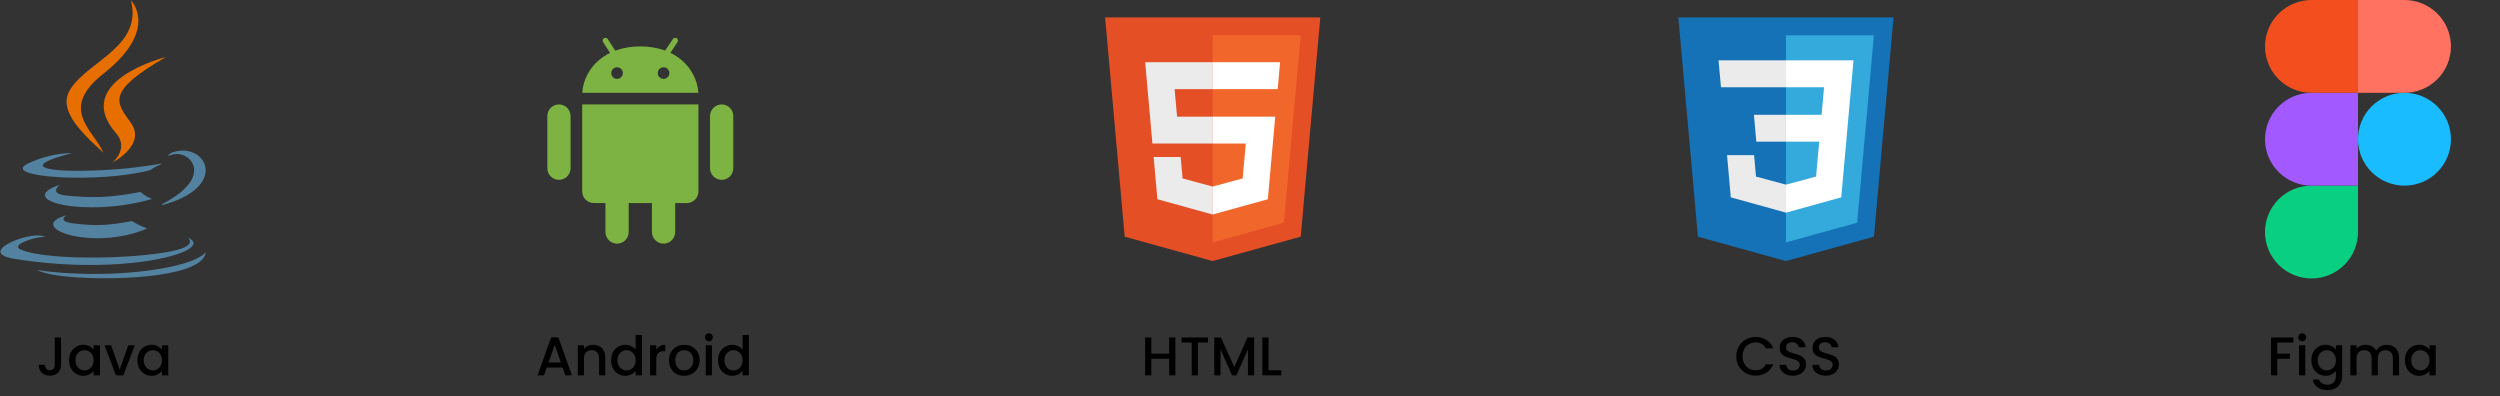 <svg width="826" height="131" viewBox="0 0 826 131" fill="none" xmlns="http://www.w3.org/2000/svg">
<rect x="0" y="0" width="826" height="131" fill="#333333" stroke="none"/>
<path d="M20.172 111.49V120.508C20.172 121.624 19.83 122.506 19.146 123.154C18.474 123.802 17.586 124.126 16.482 124.126C15.378 124.126 14.484 123.802 13.8 123.154C13.128 122.506 12.792 121.624 12.792 120.508H14.862C14.874 121.06 15.012 121.498 15.276 121.822C15.552 122.146 15.954 122.308 16.482 122.308C17.01 122.308 17.412 122.146 17.688 121.822C17.964 121.486 18.102 121.048 18.102 120.508V111.49H20.172ZM22.826 118.996C22.826 118 23.03 117.118 23.438 116.35C23.858 115.582 24.422 114.988 25.13 114.568C25.85 114.136 26.642 113.92 27.506 113.92C28.286 113.92 28.964 114.076 29.54 114.388C30.128 114.688 30.596 115.066 30.944 115.522V114.082H33.014V124H30.944V122.524C30.596 122.992 30.122 123.382 29.522 123.694C28.922 124.006 28.238 124.162 27.47 124.162C26.618 124.162 25.838 123.946 25.13 123.514C24.422 123.07 23.858 122.458 23.438 121.678C23.03 120.886 22.826 119.992 22.826 118.996ZM30.944 119.032C30.944 118.348 30.8 117.754 30.512 117.25C30.236 116.746 29.87 116.362 29.414 116.098C28.958 115.834 28.466 115.702 27.938 115.702C27.41 115.702 26.918 115.834 26.462 116.098C26.006 116.35 25.634 116.728 25.346 117.232C25.07 117.724 24.932 118.312 24.932 118.996C24.932 119.68 25.07 120.28 25.346 120.796C25.634 121.312 26.006 121.708 26.462 121.984C26.93 122.248 27.422 122.38 27.938 122.38C28.466 122.38 28.958 122.248 29.414 121.984C29.87 121.72 30.236 121.336 30.512 120.832C30.8 120.316 30.944 119.716 30.944 119.032ZM39.543 122.164L42.351 114.082H44.529L40.749 124H38.301L34.539 114.082H36.735L39.543 122.164ZM45.397 118.996C45.397 118 45.6 117.118 46.008 116.35C46.428 115.582 46.992 114.988 47.7 114.568C48.42 114.136 49.212 113.92 50.077 113.92C50.856 113.92 51.535 114.076 52.111 114.388C52.699 114.688 53.166 115.066 53.514 115.522V114.082H55.584V124H53.514V122.524C53.166 122.992 52.693 123.382 52.093 123.694C51.492 124.006 50.809 124.162 50.041 124.162C49.188 124.162 48.408 123.946 47.7 123.514C46.992 123.07 46.428 122.458 46.008 121.678C45.6 120.886 45.397 119.992 45.397 118.996ZM53.514 119.032C53.514 118.348 53.37 117.754 53.083 117.25C52.806 116.746 52.441 116.362 51.984 116.098C51.529 115.834 51.036 115.702 50.508 115.702C49.98 115.702 49.489 115.834 49.032 116.098C48.577 116.35 48.205 116.728 47.916 117.232C47.641 117.724 47.502 118.312 47.502 118.996C47.502 119.68 47.641 120.28 47.916 120.796C48.205 121.312 48.577 121.708 49.032 121.984C49.501 122.248 49.992 122.38 50.508 122.38C51.036 122.38 51.529 122.248 51.984 121.984C52.441 121.72 52.806 121.336 53.083 120.832C53.37 120.316 53.514 119.716 53.514 119.032Z" fill="black"/>
<path d="M185.892 121.444H180.654L179.754 124H177.612L182.094 111.472H184.47L188.952 124H186.792L185.892 121.444ZM185.316 119.77L183.282 113.956L181.23 119.77H185.316ZM195.905 113.92C196.685 113.92 197.381 114.082 197.993 114.406C198.617 114.73 199.103 115.21 199.451 115.846C199.799 116.482 199.973 117.25 199.973 118.15V124H197.939V118.456C197.939 117.568 197.717 116.89 197.273 116.422C196.829 115.942 196.223 115.702 195.455 115.702C194.687 115.702 194.075 115.942 193.619 116.422C193.175 116.89 192.953 117.568 192.953 118.456V124H190.901V114.082H192.953V115.216C193.289 114.808 193.715 114.49 194.231 114.262C194.759 114.034 195.317 113.92 195.905 113.92ZM201.906 118.996C201.906 118 202.11 117.118 202.518 116.35C202.938 115.582 203.502 114.988 204.21 114.568C204.93 114.136 205.728 113.92 206.604 113.92C207.252 113.92 207.888 114.064 208.512 114.352C209.148 114.628 209.652 115 210.024 115.468V110.68H212.094V124H210.024V122.506C209.688 122.986 209.22 123.382 208.62 123.694C208.032 124.006 207.354 124.162 206.586 124.162C205.722 124.162 204.93 123.946 204.21 123.514C203.502 123.07 202.938 122.458 202.518 121.678C202.11 120.886 201.906 119.992 201.906 118.996ZM210.024 119.032C210.024 118.348 209.88 117.754 209.592 117.25C209.316 116.746 208.95 116.362 208.494 116.098C208.038 115.834 207.546 115.702 207.018 115.702C206.49 115.702 205.998 115.834 205.542 116.098C205.086 116.35 204.714 116.728 204.426 117.232C204.15 117.724 204.012 118.312 204.012 118.996C204.012 119.68 204.15 120.28 204.426 120.796C204.714 121.312 205.086 121.708 205.542 121.984C206.01 122.248 206.502 122.38 207.018 122.38C207.546 122.38 208.038 122.248 208.494 121.984C208.95 121.72 209.316 121.336 209.592 120.832C209.88 120.316 210.024 119.716 210.024 119.032ZM216.841 115.522C217.141 115.018 217.537 114.628 218.029 114.352C218.533 114.064 219.127 113.92 219.811 113.92V116.044H219.289C218.485 116.044 217.873 116.248 217.453 116.656C217.045 117.064 216.841 117.772 216.841 118.78V124H214.789V114.082H216.841V115.522ZM226 124.162C225.064 124.162 224.218 123.952 223.462 123.532C222.706 123.1 222.112 122.5 221.68 121.732C221.248 120.952 221.032 120.052 221.032 119.032C221.032 118.024 221.254 117.13 221.698 116.35C222.142 115.57 222.748 114.97 223.516 114.55C224.284 114.13 225.142 113.92 226.09 113.92C227.038 113.92 227.896 114.13 228.664 114.55C229.432 114.97 230.038 115.57 230.482 116.35C230.926 117.13 231.148 118.024 231.148 119.032C231.148 120.04 230.92 120.934 230.464 121.714C230.008 122.494 229.384 123.1 228.592 123.532C227.812 123.952 226.948 124.162 226 124.162ZM226 122.38C226.528 122.38 227.02 122.254 227.476 122.002C227.944 121.75 228.322 121.372 228.61 120.868C228.898 120.364 229.042 119.752 229.042 119.032C229.042 118.312 228.904 117.706 228.628 117.214C228.352 116.71 227.986 116.332 227.53 116.08C227.074 115.828 226.582 115.702 226.054 115.702C225.526 115.702 225.034 115.828 224.578 116.08C224.134 116.332 223.78 116.71 223.516 117.214C223.252 117.706 223.12 118.312 223.12 119.032C223.12 120.1 223.39 120.928 223.93 121.516C224.482 122.092 225.172 122.38 226 122.38ZM234.22 112.768C233.848 112.768 233.536 112.642 233.284 112.39C233.032 112.138 232.906 111.826 232.906 111.454C232.906 111.082 233.032 110.77 233.284 110.518C233.536 110.266 233.848 110.14 234.22 110.14C234.58 110.14 234.886 110.266 235.138 110.518C235.39 110.77 235.516 111.082 235.516 111.454C235.516 111.826 235.39 112.138 235.138 112.39C234.886 112.642 234.58 112.768 234.22 112.768ZM235.228 114.082V124H233.176V114.082H235.228ZM237.238 118.996C237.238 118 237.442 117.118 237.85 116.35C238.27 115.582 238.834 114.988 239.542 114.568C240.262 114.136 241.06 113.92 241.936 113.92C242.584 113.92 243.22 114.064 243.844 114.352C244.48 114.628 244.984 115 245.356 115.468V110.68H247.426V124H245.356V122.506C245.02 122.986 244.552 123.382 243.952 123.694C243.364 124.006 242.686 124.162 241.918 124.162C241.054 124.162 240.262 123.946 239.542 123.514C238.834 123.07 238.27 122.458 237.85 121.678C237.442 120.886 237.238 119.992 237.238 118.996ZM245.356 119.032C245.356 118.348 245.212 117.754 244.924 117.25C244.648 116.746 244.282 116.362 243.826 116.098C243.37 115.834 242.878 115.702 242.35 115.702C241.822 115.702 241.33 115.834 240.874 116.098C240.418 116.35 240.046 116.728 239.758 117.232C239.482 117.724 239.344 118.312 239.344 118.996C239.344 119.68 239.482 120.28 239.758 120.796C240.046 121.312 240.418 121.708 240.874 121.984C241.342 122.248 241.834 122.38 242.35 122.38C242.878 122.38 243.37 122.248 243.826 121.984C244.282 121.72 244.648 121.336 244.924 120.832C245.212 120.316 245.356 119.716 245.356 119.032Z" fill="black"/>
<path d="M388.34 111.49V124H386.288V118.528H380.402V124H378.35V111.49H380.402V116.854H386.288V111.49H388.34ZM399.123 111.49V113.164H395.793V124H393.741V113.164H390.393V111.49H399.123ZM414.378 111.49V124H412.326V115.432L408.51 124H407.088L403.254 115.432V124H401.202V111.49H403.416L407.808 121.3L412.182 111.49H414.378ZM419.127 122.344H423.357V124H417.075V111.49H419.127V122.344Z" fill="black"/>
<path d="M573.666 117.718C573.666 116.494 573.948 115.396 574.512 114.424C575.088 113.452 575.862 112.696 576.834 112.156C577.818 111.604 578.892 111.328 580.056 111.328C581.388 111.328 582.57 111.658 583.602 112.318C584.646 112.966 585.402 113.89 585.87 115.09H583.404C583.08 114.43 582.63 113.938 582.054 113.614C581.478 113.29 580.812 113.128 580.056 113.128C579.228 113.128 578.49 113.314 577.842 113.686C577.194 114.058 576.684 114.592 576.312 115.288C575.952 115.984 575.772 116.794 575.772 117.718C575.772 118.642 575.952 119.452 576.312 120.148C576.684 120.844 577.194 121.384 577.842 121.768C578.49 122.14 579.228 122.326 580.056 122.326C580.812 122.326 581.478 122.164 582.054 121.84C582.63 121.516 583.08 121.024 583.404 120.364H585.87C585.402 121.564 584.646 122.488 583.602 123.136C582.57 123.784 581.388 124.108 580.056 124.108C578.88 124.108 577.806 123.838 576.834 123.298C575.862 122.746 575.088 121.984 574.512 121.012C573.948 120.04 573.666 118.942 573.666 117.718ZM592.394 124.126C591.554 124.126 590.798 123.982 590.126 123.694C589.454 123.394 588.926 122.974 588.542 122.434C588.158 121.894 587.966 121.264 587.966 120.544H590.162C590.21 121.084 590.42 121.528 590.792 121.876C591.176 122.224 591.71 122.398 592.394 122.398C593.102 122.398 593.654 122.23 594.05 121.894C594.446 121.546 594.644 121.102 594.644 120.562C594.644 120.142 594.518 119.8 594.266 119.536C594.026 119.272 593.72 119.068 593.348 118.924C592.988 118.78 592.484 118.624 591.836 118.456C591.02 118.24 590.354 118.024 589.838 117.808C589.334 117.58 588.902 117.232 588.542 116.764C588.182 116.296 588.002 115.672 588.002 114.892C588.002 114.172 588.182 113.542 588.542 113.002C588.902 112.462 589.406 112.048 590.054 111.76C590.702 111.472 591.452 111.328 592.304 111.328C593.516 111.328 594.506 111.634 595.274 112.246C596.054 112.846 596.486 113.674 596.57 114.73H594.302C594.266 114.274 594.05 113.884 593.654 113.56C593.258 113.236 592.736 113.074 592.088 113.074C591.5 113.074 591.02 113.224 590.648 113.524C590.276 113.824 590.09 114.256 590.09 114.82C590.09 115.204 590.204 115.522 590.432 115.774C590.672 116.014 590.972 116.206 591.332 116.35C591.692 116.494 592.184 116.65 592.808 116.818C593.636 117.046 594.308 117.274 594.824 117.502C595.352 117.73 595.796 118.084 596.156 118.564C596.528 119.032 596.714 119.662 596.714 120.454C596.714 121.09 596.54 121.69 596.192 122.254C595.856 122.818 595.358 123.274 594.698 123.622C594.05 123.958 593.282 124.126 592.394 124.126ZM603.257 124.126C602.417 124.126 601.661 123.982 600.989 123.694C600.317 123.394 599.789 122.974 599.405 122.434C599.021 121.894 598.829 121.264 598.829 120.544H601.025C601.073 121.084 601.283 121.528 601.655 121.876C602.039 122.224 602.573 122.398 603.257 122.398C603.965 122.398 604.517 122.23 604.913 121.894C605.309 121.546 605.507 121.102 605.507 120.562C605.507 120.142 605.381 119.8 605.129 119.536C604.889 119.272 604.583 119.068 604.211 118.924C603.851 118.78 603.347 118.624 602.699 118.456C601.883 118.24 601.217 118.024 600.701 117.808C600.197 117.58 599.765 117.232 599.405 116.764C599.045 116.296 598.865 115.672 598.865 114.892C598.865 114.172 599.045 113.542 599.405 113.002C599.765 112.462 600.269 112.048 600.917 111.76C601.565 111.472 602.315 111.328 603.167 111.328C604.379 111.328 605.369 111.634 606.137 112.246C606.917 112.846 607.349 113.674 607.433 114.73H605.165C605.129 114.274 604.913 113.884 604.517 113.56C604.121 113.236 603.599 113.074 602.951 113.074C602.363 113.074 601.883 113.224 601.511 113.524C601.139 113.824 600.953 114.256 600.953 114.82C600.953 115.204 601.067 115.522 601.295 115.774C601.535 116.014 601.835 116.206 602.195 116.35C602.555 116.494 603.047 116.65 603.671 116.818C604.499 117.046 605.171 117.274 605.687 117.502C606.215 117.73 606.659 118.084 607.019 118.564C607.391 119.032 607.577 119.662 607.577 120.454C607.577 121.09 607.403 121.69 607.055 122.254C606.719 122.818 606.221 123.274 605.561 123.622C604.913 123.958 604.145 124.126 603.257 124.126Z" fill="black"/>
<path d="M757.712 111.49V113.164H752.402V116.854H756.542V118.528H752.402V124H750.35V111.49H757.712ZM760.658 112.768C760.286 112.768 759.974 112.642 759.722 112.39C759.47 112.138 759.344 111.826 759.344 111.454C759.344 111.082 759.47 110.77 759.722 110.518C759.974 110.266 760.286 110.14 760.658 110.14C761.018 110.14 761.324 110.266 761.576 110.518C761.828 110.77 761.954 111.082 761.954 111.454C761.954 111.826 761.828 112.138 761.576 112.39C761.324 112.642 761.018 112.768 760.658 112.768ZM761.666 114.082V124H759.614V114.082H761.666ZM768.356 113.92C769.124 113.92 769.802 114.076 770.39 114.388C770.99 114.688 771.458 115.066 771.794 115.522V114.082H773.864V124.162C773.864 125.074 773.672 125.884 773.288 126.592C772.904 127.312 772.346 127.876 771.614 128.284C770.894 128.692 770.03 128.896 769.022 128.896C767.678 128.896 766.562 128.578 765.674 127.942C764.786 127.318 764.282 126.466 764.162 125.386H766.196C766.352 125.902 766.682 126.316 767.186 126.628C767.702 126.952 768.314 127.114 769.022 127.114C769.85 127.114 770.516 126.862 771.02 126.358C771.536 125.854 771.794 125.122 771.794 124.162V122.506C771.446 122.974 770.972 123.37 770.372 123.694C769.784 124.006 769.112 124.162 768.356 124.162C767.492 124.162 766.7 123.946 765.98 123.514C765.272 123.07 764.708 122.458 764.288 121.678C763.88 120.886 763.676 119.992 763.676 118.996C763.676 118 763.88 117.118 764.288 116.35C764.708 115.582 765.272 114.988 765.98 114.568C766.7 114.136 767.492 113.92 768.356 113.92ZM771.794 119.032C771.794 118.348 771.65 117.754 771.362 117.25C771.086 116.746 770.72 116.362 770.264 116.098C769.808 115.834 769.316 115.702 768.788 115.702C768.26 115.702 767.768 115.834 767.312 116.098C766.856 116.35 766.484 116.728 766.196 117.232C765.92 117.724 765.782 118.312 765.782 118.996C765.782 119.68 765.92 120.28 766.196 120.796C766.484 121.312 766.856 121.708 767.312 121.984C767.78 122.248 768.272 122.38 768.788 122.38C769.316 122.38 769.808 122.248 770.264 121.984C770.72 121.72 771.086 121.336 771.362 120.832C771.65 120.316 771.794 119.716 771.794 119.032ZM788.565 113.92C789.345 113.92 790.041 114.082 790.653 114.406C791.277 114.73 791.763 115.21 792.111 115.846C792.471 116.482 792.651 117.25 792.651 118.15V124H790.617V118.456C790.617 117.568 790.395 116.89 789.951 116.422C789.507 115.942 788.901 115.702 788.133 115.702C787.365 115.702 786.753 115.942 786.297 116.422C785.853 116.89 785.631 117.568 785.631 118.456V124H783.597V118.456C783.597 117.568 783.375 116.89 782.931 116.422C782.487 115.942 781.881 115.702 781.113 115.702C780.345 115.702 779.733 115.942 779.277 116.422C778.833 116.89 778.611 117.568 778.611 118.456V124H776.559V114.082H778.611V115.216C778.947 114.808 779.373 114.49 779.889 114.262C780.405 114.034 780.957 113.92 781.545 113.92C782.337 113.92 783.045 114.088 783.669 114.424C784.293 114.76 784.773 115.246 785.109 115.882C785.409 115.282 785.877 114.808 786.513 114.46C787.149 114.1 787.833 113.92 788.565 113.92ZM794.578 118.996C794.578 118 794.782 117.118 795.19 116.35C795.61 115.582 796.174 114.988 796.882 114.568C797.602 114.136 798.394 113.92 799.258 113.92C800.038 113.92 800.716 114.076 801.292 114.388C801.88 114.688 802.348 115.066 802.696 115.522V114.082H804.766V124H802.696V122.524C802.348 122.992 801.874 123.382 801.274 123.694C800.674 124.006 799.99 124.162 799.222 124.162C798.37 124.162 797.59 123.946 796.882 123.514C796.174 123.07 795.61 122.458 795.19 121.678C794.782 120.886 794.578 119.992 794.578 118.996ZM802.696 119.032C802.696 118.348 802.552 117.754 802.264 117.25C801.988 116.746 801.622 116.362 801.166 116.098C800.71 115.834 800.218 115.702 799.69 115.702C799.162 115.702 798.67 115.834 798.214 116.098C797.758 116.35 797.386 116.728 797.098 117.232C796.822 117.724 796.684 118.312 796.684 118.996C796.684 119.68 796.822 120.28 797.098 120.796C797.386 121.312 797.758 121.708 798.214 121.984C798.682 122.248 799.174 122.38 799.69 122.38C800.218 122.38 800.71 122.248 801.166 121.984C801.622 121.72 801.988 121.336 802.264 120.832C802.552 120.316 802.696 119.716 802.696 119.032Z" fill="black"/>
<path d="M188.519 55.585C188.519 56.602 188.115 57.577 187.395 58.296C186.675 59.014 185.698 59.418 184.68 59.418C183.661 59.418 182.685 59.014 181.964 58.296C181.244 57.577 180.84 56.602 180.84 55.585V38.335C180.84 37.318 181.244 36.343 181.964 35.624C182.685 34.906 183.661 34.502 184.68 34.502C185.698 34.502 186.675 34.906 187.395 35.624C188.115 36.343 188.519 37.318 188.519 38.335V55.585Z" fill="#7CB342"/>
<path d="M242.277 55.585C242.277 56.602 241.872 57.577 241.152 58.296C240.432 59.014 239.455 59.418 238.437 59.418C237.419 59.418 236.442 59.014 235.722 58.296C235.002 57.577 234.597 56.602 234.597 55.585V38.335C234.597 37.318 235.002 36.343 235.722 35.624C236.442 34.906 237.419 34.502 238.437 34.502C239.455 34.502 240.432 34.906 241.152 35.624C241.872 36.343 242.277 37.318 242.277 38.335V55.585Z" fill="#7CB342"/>
<path d="M207.719 76.667C207.719 77.683 207.314 78.658 206.594 79.377C205.874 80.096 204.897 80.5 203.879 80.5C202.86 80.5 201.884 80.096 201.164 79.377C200.444 78.658 200.039 77.683 200.039 76.667V59.417C200.039 58.4 200.444 57.425 201.164 56.706C201.884 55.987 202.86 55.583 203.879 55.583C204.897 55.583 205.874 55.987 206.594 56.706C207.314 57.425 207.719 58.4 207.719 59.417V76.667Z" fill="#7CB342"/>
<path d="M223.078 76.667C223.078 77.683 222.673 78.658 221.953 79.377C221.233 80.096 220.257 80.5 219.238 80.5C218.22 80.5 217.243 80.096 216.523 79.377C215.803 78.658 215.398 77.683 215.398 76.667V59.417C215.398 58.4 215.803 57.425 216.523 56.706C217.243 55.987 218.22 55.583 219.238 55.583C220.257 55.583 221.233 55.987 221.953 56.706C222.673 57.425 223.078 58.4 223.078 59.417V76.667Z" fill="#7CB342"/>
<path d="M192.359 34.502V63.25C192.359 64.266 192.764 65.242 193.484 65.96C194.204 66.679 195.181 67.083 196.199 67.083H226.917C227.936 67.083 228.912 66.679 229.633 65.96C230.353 65.242 230.757 64.266 230.757 63.25V34.502H192.359Z" fill="#7CB342"/>
<path d="M211.558 15.333C200.039 15.333 193.022 22.32 192.359 30.667H230.757C230.093 22.32 223.078 15.333 211.558 15.333ZM203.879 26.063C203.37 26.063 202.881 25.861 202.521 25.501C202.161 25.142 201.959 24.654 201.959 24.146C201.959 23.638 202.161 23.15 202.521 22.791C202.881 22.431 203.37 22.229 203.879 22.229C204.388 22.229 204.876 22.431 205.236 22.791C205.596 23.15 205.799 23.638 205.799 24.146C205.799 24.654 205.596 25.142 205.236 25.501C204.876 25.861 204.388 26.063 203.879 26.063ZM219.238 26.063C218.729 26.063 218.24 25.861 217.88 25.501C217.52 25.142 217.318 24.654 217.318 24.146C217.318 23.638 217.52 23.15 217.88 22.791C218.24 22.431 218.729 22.229 219.238 22.229C219.747 22.229 220.235 22.431 220.595 22.791C220.955 23.15 221.158 23.638 221.158 24.146C221.158 24.654 220.955 25.142 220.595 25.501C220.235 25.861 219.747 26.063 219.238 26.063Z" fill="#7CB342"/>
<path d="M223.078 13.416L219.879 18.206" stroke="#7CB342" stroke-width="1.843" stroke-linecap="round"/>
<path d="M200.039 13.416L202.598 17.407" stroke="#7CB342" stroke-width="1.843" stroke-linecap="round"/>
<path d="M371.599 78.203L365.128 5.75H436.232L429.752 78.191L400.637 86.25L371.599 78.203Z" fill="#E44F26"/>
<path d="M400.68 80.092L424.208 73.58L429.743 11.675H400.68V80.092Z" fill="#F1662A"/>
<path d="M400.68 38.545H388.901L388.089 29.446H400.68V20.559H378.361L378.574 22.945L380.76 47.432H400.68V38.545Z" fill="#EBEBEB"/>
<path d="M400.68 61.623L400.639 61.634L390.727 58.963L390.093 51.876H381.157L382.404 65.826L400.639 70.88L400.68 70.868V61.623Z" fill="#EBEBEB"/>
<path d="M400.648 38.545V47.431H411.609L410.578 58.957L400.648 61.631V70.877L418.898 65.826L419.03 64.325L421.121 40.931L421.34 38.545H400.648Z" fill="white"/>
<path d="M400.648 20.559V29.446H422.149L422.328 27.451L422.734 22.945L422.947 20.559H400.648Z" fill="white"/>
<g clip-path="url(#clip0)">
<path d="M794.437 61.333C802.92 61.333 809.796 54.468 809.796 46C809.796 37.531 802.92 30.666 794.437 30.666C785.955 30.666 779.078 37.531 779.078 46C779.078 54.468 785.955 61.333 794.437 61.333Z" fill="#19BCFE"/>
<path fill-rule="evenodd" clip-rule="evenodd" d="M763.718 92C767.792 92 771.699 90.384 774.579 87.509C777.459 84.633 779.078 80.733 779.078 76.666V61.333H763.718C759.645 61.333 755.738 62.949 752.858 65.824C749.978 68.7 748.359 72.6 748.359 76.666C748.359 80.733 749.978 84.633 752.858 87.509C755.738 90.384 759.645 92 763.718 92Z" fill="#09CF83"/>
<path fill-rule="evenodd" clip-rule="evenodd" d="M763.718 61.333H779.078V30.666H763.718C759.645 30.666 755.738 32.282 752.858 35.157C749.978 38.033 748.359 41.933 748.359 46C748.359 50.066 749.978 53.966 752.858 56.842C755.738 59.717 759.645 61.333 763.718 61.333Z" fill="#A259FF"/>
<path fill-rule="evenodd" clip-rule="evenodd" d="M763.719 30.666H779.078V-0H763.719C759.645 -0 755.739 1.615 752.858 4.491C749.978 7.366 748.36 11.266 748.36 15.333C748.36 19.4 749.978 23.3 752.858 26.175C755.739 29.051 759.645 30.666 763.719 30.666Z" fill="#F24E1E"/>
<path fill-rule="evenodd" clip-rule="evenodd" d="M794.437 30.666H779.078V-0H794.437C798.511 -0 802.417 1.615 805.298 4.491C808.178 7.366 809.796 11.266 809.796 15.333C809.796 19.4 808.178 23.3 805.298 26.175C802.417 29.051 798.511 30.666 794.437 30.666Z" fill="#FF7262"/>
</g>
<path d="M560.996 78.203L554.528 5.75H625.626L619.149 78.191L590.034 86.25L560.996 78.203Z" fill="#1572B6"/>
<path d="M590.078 80.092L613.606 73.58L619.141 11.675H590.078V80.092Z" fill="#33A9DC"/>
<path d="M590.078 37.924H601.856L602.668 28.825H590.078V19.938H612.396L612.183 22.321L609.997 46.811H590.078V37.924Z" fill="white"/>
<path d="M590.132 61.002L590.092 61.013L580.18 58.339L579.546 51.252H570.61L571.857 65.205L590.089 70.259L590.132 70.248V61.002Z" fill="#EBEBEB"/>
<path d="M601.098 46.434L600.027 58.334L590.1 61.007V70.253L608.347 65.205L608.482 63.704L610.029 46.434H601.098Z" fill="white"/>
<path d="M590.109 19.938V28.825H568.608L568.43 26.826L568.024 22.321L567.811 19.938H590.109Z" fill="#EBEBEB"/>
<path d="M590.078 37.924V46.81H580.289L580.11 44.812L579.707 40.307L579.494 37.924H590.078Z" fill="#EBEBEB"/>
<g clip-path="url(#clip1)">
<path d="M21.987 71.12C21.987 71.12 18.472 73.161 24.489 73.851C31.779 74.681 35.504 74.562 43.537 73.044C43.537 73.044 45.649 74.367 48.599 75.512C30.591 83.216 7.843 75.065 21.987 71.12Z" fill="#5382A1"/>
<path d="M19.787 61.065C19.787 61.065 15.844 63.979 21.866 64.6C29.652 65.403 35.802 65.468 46.443 63.423C46.443 63.423 47.915 64.912 50.229 65.727C28.456 72.083 4.205 66.228 19.787 61.065Z" fill="#5382A1"/>
<path d="M38.338 44.01C42.776 49.109 37.173 53.699 37.173 53.699C37.173 53.699 48.439 47.892 43.265 40.621C38.432 33.841 34.726 30.471 54.789 18.855C54.789 18.855 23.297 26.707 38.338 44.009" fill="#E76F00"/>
<path d="M62.154 78.556C62.154 78.556 64.756 80.696 59.289 82.352C48.895 85.495 16.027 86.445 6.896 82.477C3.614 81.052 9.769 79.073 11.705 78.658C13.724 78.221 14.878 78.303 14.878 78.303C11.228 75.735 -8.715 83.343 4.748 85.522C41.464 91.466 71.678 82.845 62.154 78.556Z" fill="#5382A1"/>
<path d="M23.678 50.648C23.678 50.648 6.96 54.612 17.758 56.052C22.317 56.661 31.406 56.523 39.872 55.815C46.791 55.233 53.739 53.993 53.739 53.993C53.739 53.993 51.299 55.037 49.534 56.24C32.556 60.698 -0.242 58.624 9.201 54.064C17.186 50.211 23.678 50.648 23.678 50.648" fill="#5382A1"/>
<path d="M53.669 67.384C70.929 58.431 62.949 49.827 57.379 50.986C56.014 51.269 55.405 51.515 55.405 51.515C55.405 51.515 55.912 50.723 56.88 50.38C67.898 46.512 76.373 61.786 53.323 67.835C53.323 67.835 53.59 67.597 53.669 67.384Z" fill="#5382A1"/>
<path d="M43.265 0.099C43.265 0.099 52.823 9.645 34.199 24.322C19.265 36.097 30.794 42.81 34.193 50.48C25.476 42.628 19.078 35.716 23.37 29.283C29.669 19.839 47.121 15.261 43.265 0.099" fill="#E76F00"/>
<path d="M25.374 91.645C41.94 92.704 67.379 91.058 67.982 83.232C67.982 83.232 66.824 86.199 54.291 88.555C40.151 91.211 22.712 90.901 12.369 89.199C12.369 89.199 14.486 90.948 25.374 91.645" fill="#5382A1"/>
</g>
<defs>
<clipPath id="clip0">
<rect width="92.155" height="92" fill="white" transform="translate(733)"/>
</clipPath>
<clipPath id="clip1">
<rect width="68.184" height="92" fill="white"/>
</clipPath>
</defs>
</svg>
